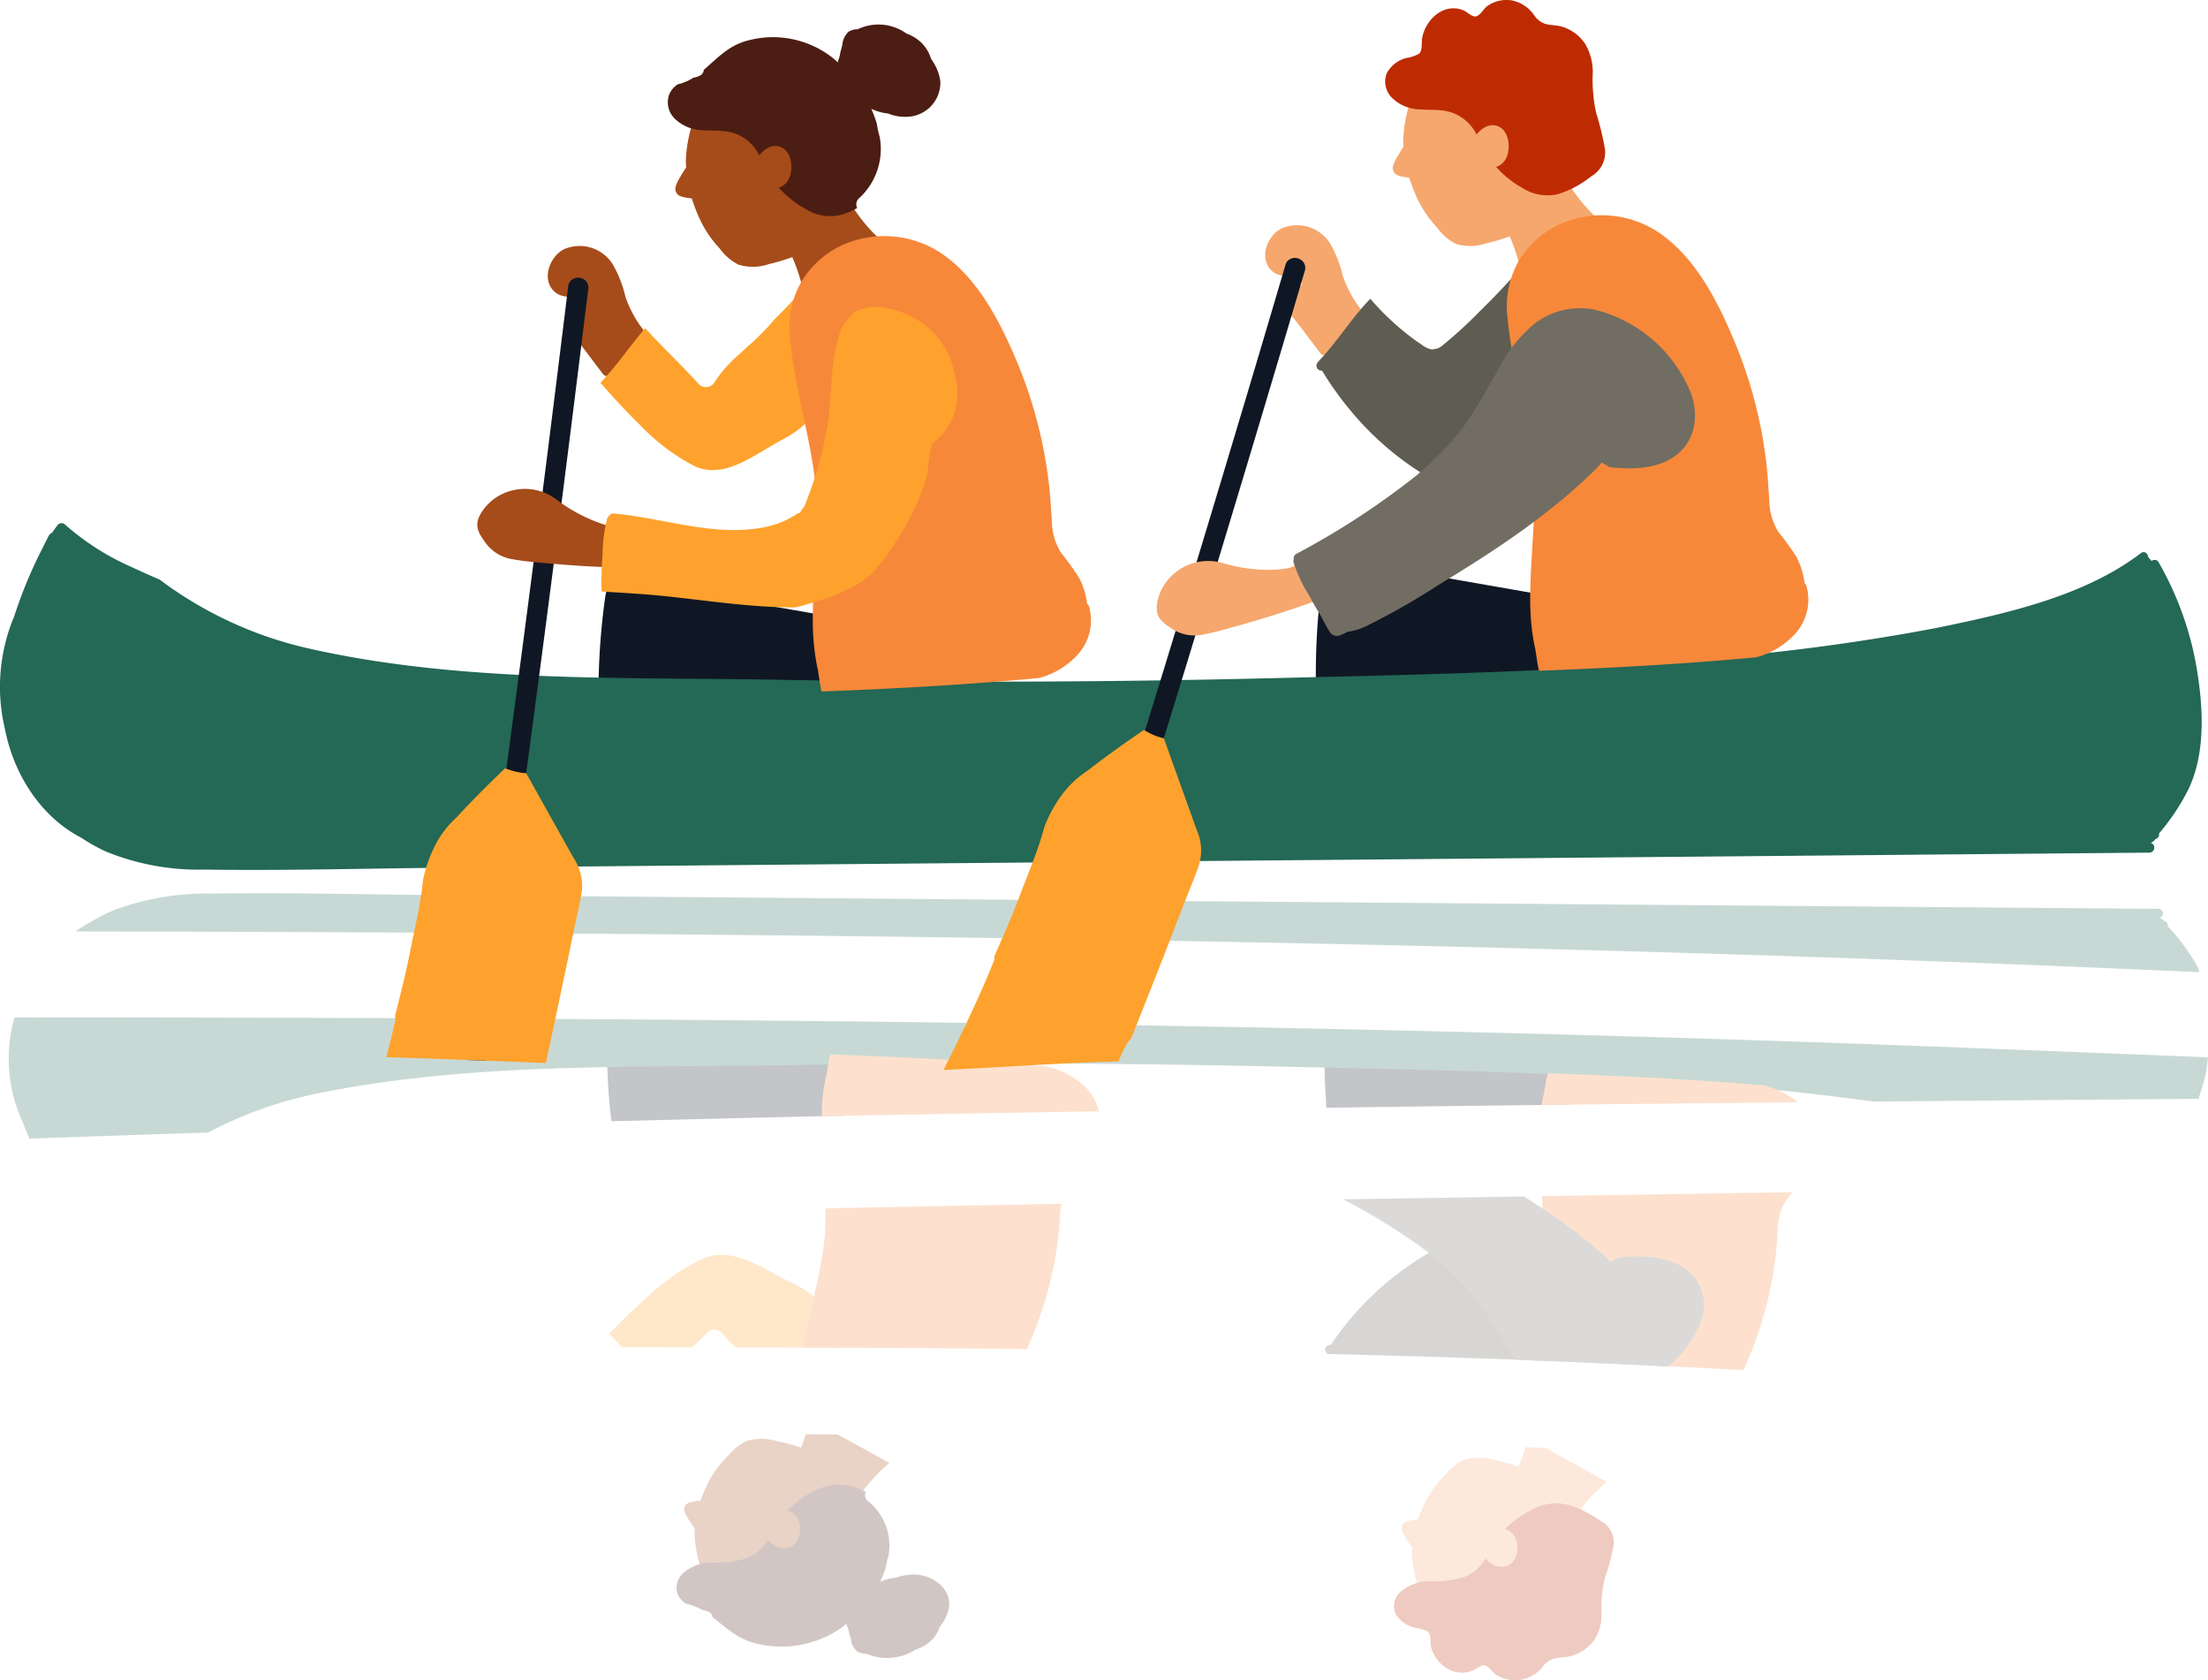 <svg xmlns="http://www.w3.org/2000/svg" width="256" height="194.789" viewBox="0 0 256 194.789">
  <g id="Group_26850" data-name="Group 26850" transform="translate(0 0)">
    <g id="Group_26848" data-name="Group 26848" transform="translate(1.011 103.553)" opacity="0.25">
      <path id="Path_41444" data-name="Path 41444" d="M334.97,838.841a66.241,66.241,0,0,1-.281-7.287.566.566,0,0,1,.6-.514c8.969-.443,17.923-1.09,26.864-1.885.612.007,1.231.007,1.843.014a.505.505,0,0,1,.253.422,49.909,49.909,0,0,1-2.1,10.453c-8.99.183-17.972.422-26.962.64C335.111,840.072,335.026,839.46,334.97,838.841Z" transform="translate(-265.297 -814.249)" fill="#101724"/>
      <path id="Path_41445" data-name="Path 41445" d="M322.858,831.961a.577.577,0,0,1,.6-.513q14.223-.7,28.39-2a.559.559,0,0,1,.57.549,50.51,50.51,0,0,1-1.189,7q-14.086.147-28.165.352C322.957,835.555,322.837,833.754,322.858,831.961Z" transform="translate(-170.294 -812.477)" fill="#101724"/>
      <path id="Path_41446" data-name="Path 41446" d="M534.813,832.424q16.291.623,32.674,1.28c-.071.549-.12,1.119-.211,1.653-.19,1.083-.584,2.11-.879,3.165q-18.844.148-37.7.317-8.926-1.213-17.916-1.969c-16.995-1.456-34.081-1.716-51.139-2.089q-28.478-.634-56.97-.162c-18.036.3-37.014-.331-54.677,3.341a47.713,47.713,0,0,0-12.394,4.467q-10.351.337-20.7.711c-.267-.647-.556-1.28-.781-1.935-.141-.3-.281-.6-.4-.914a17.375,17.375,0,0,1-.619-10.952c.014-.084.063-.162.077-.246,3.489.007,6.978-.007,10.467-.007C394.052,829.16,464.471,829.758,534.813,832.424Z" transform="translate(-312.498 -814.684)" fill="#246856"/>
      <path id="Path_41447" data-name="Path 41447" d="M312.638,831.467a14.807,14.807,0,0,1,1.681-1.062,21.854,21.854,0,0,1,2.919-1.47,31.321,31.321,0,0,1,11.36-1.864c9.342-.127,18.711.127,28.06.2l28.137.225q28.14.232,56.274.45l113.047.9a.524.524,0,0,1,.141,1.034c.112.056.225.105.338.176a.6.6,0,0,1,.19.211.5.5,0,0,1,.422.6,22.625,22.625,0,0,1,3.482,4.748c.091.183.127.387.2.576C476.872,832.466,394.762,831.614,312.638,831.467Z" transform="translate(-304.887 -827.035)" fill="#246856"/>
      <path id="Path_41448" data-name="Path 41448" d="M322.965,844.8a5.506,5.506,0,0,1,1.231-.232l.126-.021a14.248,14.248,0,0,1,.7-1.7,11.48,11.48,0,0,1,2.518-3.524,5.969,5.969,0,0,1,2.181-1.709,6.414,6.414,0,0,1,3.566.063,21.872,21.872,0,0,1,2.68.732,18.5,18.5,0,0,0,.816-2.237l2.42.085c.324.189.619.408.943.591.682.38,4.854,2.645,6.07,3.348l-.014.014a18.005,18.005,0,0,0-3.574,3.967c.042.12.092.232.127.352a7.815,7.815,0,0,1,.366,1.259,16.379,16.379,0,0,1,.577,4.255,9.9,9.9,0,0,1-1.442,5.747,10.264,10.264,0,0,1-4.34,3.236,11.157,11.157,0,0,1-5.775,1.231c-3.679-.436-5.874-3.608-7.168-6.45a13.181,13.181,0,0,1-1.35-5.4c0-.2.028-.387.042-.577-.246-.358-.506-.7-.724-1.069a4.259,4.259,0,0,1-.506-.992A.815.815,0,0,1,322.965,844.8Z" transform="translate(-160.926 -771.95)" fill="#f5a76e"/>
      <path id="Path_41449" data-name="Path 41449" d="M323.349,845.4l-.049-.077c-.267-.415.162-.781.577-.759a34.568,34.568,0,0,1,12.57-11.325,2.684,2.684,0,0,1,2.715-.106,10.325,10.325,0,0,1,2.251,2.139,42.584,42.584,0,0,1,3.531,4.452,10.182,10.182,0,0,1,4.959,5.241,6.889,6.889,0,0,1,.281,1.491c-8.877-.358-17.768-.619-26.653-.837-.07-.063-.126-.141-.19-.2Z" transform="translate(-170.595 -792.2)" fill="#5f5c52"/>
      <path id="Path_41450" data-name="Path 41450" d="M321.705,832.42l2.779-.042q13.168-.2,26.329-.415c-.232.268-.478.535-.689.816a6.16,6.16,0,0,0-1.034,3.327c-.085,1.182-.148,2.371-.3,3.545a43.9,43.9,0,0,1-3.7,12.95q-12.873-.728-25.752-1.182c.711-3.637,1.758-7.217,2.272-10.882A39.631,39.631,0,0,0,321.705,832.42Z" transform="translate(-143.966 -797.305)" fill="#f7883a"/>
      <path id="Path_41451" data-name="Path 41451" d="M319.259,833.669c.077-.45.155-.893.26-1.336.091-.359.239-1.611.45-2.328,8.4.281,16.791.7,25.162,1.4a10.237,10.237,0,0,1,3.834,1.963Q334.119,833.5,319.259,833.669Z" transform="translate(-141.533 -809.12)" fill="#f7883a"/>
      <path id="Path_41452" data-name="Path 41452" d="M322.468,849.867a3.521,3.521,0,0,0,2.3,1.646,4.572,4.572,0,0,1,1.449.436c.443.331.274,1.182.373,1.667.4,1.962,2.589,3.791,4.868,2.848.415-.169.985-.738,1.456-.57s.788.76,1.188,1.034a4.162,4.162,0,0,0,2.955.612,4.237,4.237,0,0,0,2.539-1.562,2.448,2.448,0,0,1,1.379-.921c.64-.127,1.287-.1,1.92-.289A5,5,0,0,0,345.484,853a5.41,5.41,0,0,0,.879-3.334,14.275,14.275,0,0,1,.408-3.932,28.733,28.733,0,0,0,1.02-3.812,2.8,2.8,0,0,0-1.6-2.828,11.666,11.666,0,0,0-3.988-1.9,5.82,5.82,0,0,0-3.974.682,11.413,11.413,0,0,0-3.06,2.216l.07.014a3.112,3.112,0,0,1,.352.141l.085.049a1.8,1.8,0,0,1,.359.289,2.005,2.005,0,0,1,.281.373,3.649,3.649,0,0,1,.2.45c.021.07.042.148.056.218a3.017,3.017,0,0,1,.063.753,1.462,1.462,0,0,1-.021.246,3.739,3.739,0,0,1-.1.486,1.324,1.324,0,0,1-.084.211,1.941,1.941,0,0,1-.225.408,1.674,1.674,0,0,1-.7.577,1.807,1.807,0,0,1-.753.154,1.384,1.384,0,0,1-.246-.028,1.454,1.454,0,0,1-.253-.05,2.229,2.229,0,0,1-.38-.148l-.126-.063a3.246,3.246,0,0,1-.471-.345,3.205,3.205,0,0,1-.345-.345,5,5,0,0,1-2.4,2.124,12.1,12.1,0,0,1-4.185.507,5.037,5.037,0,0,0-3.165,1.16A2.231,2.231,0,0,0,322.468,849.867Z" transform="translate(-161.702 -766.358)" fill="#be2b02"/>
      <path id="Path_41453" data-name="Path 41453" d="M335.815,843.406a33.948,33.948,0,0,0-5.55-5.205,69.387,69.387,0,0,0-9.454-5.831q10.488-.169,20.976-.338c2.118,1.351,4.207,2.729,6.169,4.256q1.73,1.34,3.348,2.792c.092.084.274.281.514.52.141-.07.274-.154.415-.218a.99.99,0,0,1,.155-.042.593.593,0,0,1,.436-.232c2.574-.246,5.585-.2,7.71,1.329a5.245,5.245,0,0,1,1.66,6.373,12.787,12.787,0,0,1-3.7,4.945q-8.768-.443-17.55-.781c-.394-.541-.809-1.076-1.168-1.639A52.423,52.423,0,0,0,335.815,843.406Z" transform="translate(-166.108 -796.883)" fill="#716d62"/>
      <path id="Path_41454" data-name="Path 41454" d="M334.79,843.888a5.558,5.558,0,0,1,1.231-.232l.127-.021a13.6,13.6,0,0,1,.7-1.695,11.416,11.416,0,0,1,2.518-3.524,5.932,5.932,0,0,1,2.188-1.716,6.324,6.324,0,0,1,3.559.07,20.645,20.645,0,0,1,2.68.725c.239-.5.373-1.027.563-1.541,1.231,0,2.462.014,3.686.014.781.436,4.8,2.623,6,3.313l-.014.014a18.18,18.18,0,0,0-3.573,3.968,3.5,3.5,0,0,1,.127.351,8.9,8.9,0,0,1,.373,1.259,16.374,16.374,0,0,1,.57,4.255,9.847,9.847,0,0,1-1.442,5.747,10.116,10.116,0,0,1-4.34,3.236,11.059,11.059,0,0,1-5.768,1.231c-3.679-.436-5.881-3.6-7.168-6.45a13.042,13.042,0,0,1-1.35-5.4c0-.2.028-.387.035-.577-.239-.358-.5-.7-.718-1.069a4.38,4.38,0,0,1-.514-.985A.83.83,0,0,1,334.79,843.888Z" transform="translate(-255.93 -773.223)" fill="#a64c1a"/>
      <path id="Path_41455" data-name="Path 41455" d="M339.534,837.814a24.085,24.085,0,0,1,6.429-4.417c2.342-.956,4.706-.035,6.788,1.027,1.294.669,2.567,1.4,3.89,2.026a10.152,10.152,0,0,1,4.9,5.205,6.79,6.79,0,0,1,.4,2.117q-6.12-.032-12.24-.035a11.626,11.626,0,0,1-1.442-1.505,1.228,1.228,0,0,0-1.787-.26c-.6.6-1.231,1.175-1.857,1.759-2.708-.007-5.423-.014-8.132-.014-.478-.528-.935-1.076-1.456-1.561C336.481,840.663,337.959,839.192,339.534,837.814Z" transform="translate(-265.408 -791.072)" fill="#fea22d"/>
      <path id="Path_41456" data-name="Path 41456" d="M334.022,832.675c9.109-.169,18.226-.366,27.342-.521-.021.2-.077.408-.1.612-.085,1.188-.148,2.37-.289,3.552a44.144,44.144,0,0,1-3.6,12.669q-12.989-.127-25.977-.169c.7-3.883,1.85-7.709,2.392-11.621A30.507,30.507,0,0,0,334.022,832.675Z" transform="translate(-239.321 -796.147)" fill="#f7883a"/>
      <path id="Path_41457" data-name="Path 41457" d="M330.993,833.732c.091-.57.2-1.147.337-1.709.085-.359.239-1.611.443-2.329,8.4.282,16.791.7,25.161,1.407a9.416,9.416,0,0,1,4.565,2.5,5.769,5.769,0,0,1,1.393,2.673q-16.059.264-32.111.577A23.067,23.067,0,0,1,330.993,833.732Z" transform="translate(-236.517 -810.991)" fill="#f7883a"/>
      <path id="Path_41458" data-name="Path 41458" d="M334.123,846.963a5.008,5.008,0,0,1,3.165-1.154,12.328,12.328,0,0,0,4.192-.513,4.946,4.946,0,0,0,2.392-2.125,3.168,3.168,0,0,0,.345.345,2.952,2.952,0,0,0,.478.345l.12.063a3.064,3.064,0,0,0,.38.155c.084.022.169.028.253.042a1.544,1.544,0,0,0,.246.028,1.831,1.831,0,0,0,.76-.154,1.714,1.714,0,0,0,.7-.577,2.864,2.864,0,0,0,.225-.408c.028-.071.056-.134.078-.2a4.079,4.079,0,0,0,.1-.493c.014-.084.021-.162.028-.246a3.31,3.31,0,0,0-.07-.746,2.138,2.138,0,0,0-.056-.225,3.145,3.145,0,0,0-.19-.444,2.145,2.145,0,0,0-.289-.379,1.79,1.79,0,0,0-.359-.289l-.084-.05a3.18,3.18,0,0,0-.352-.14l-.063-.007a11.275,11.275,0,0,1,3.053-2.223,5.823,5.823,0,0,1,3.974-.675,7.9,7.9,0,0,1,2.068.746.8.8,0,0,0,.246,1.055,6.588,6.588,0,0,1,2.357,6.408l-.1.324a9.837,9.837,0,0,0-.225,1.062,11.5,11.5,0,0,1-.647,1.568,5.862,5.862,0,0,1,1.927-.492,5.662,5.662,0,0,1,2.265-.352c2.1.134,4.073,1.744,3.82,3.749a4.879,4.879,0,0,1-1.076,2.3,3.979,3.979,0,0,1-1.259,1.829,5.009,5.009,0,0,1-1.618.851l-.049.042a6.06,6.06,0,0,1-5.592.4,1.968,1.968,0,0,1-1.048-.26,1.992,1.992,0,0,1-.725-1.351l-.113-.422a4.2,4.2,0,0,1-.169-.633l-.078-.309a1.309,1.309,0,0,1-.155-.493c-.169.134-.331.274-.506.4a12.147,12.147,0,0,1-10.481,1.751c-1.906-.6-3.1-1.8-4.565-2.933a.769.769,0,0,0-.26-.5,2.376,2.376,0,0,0-.943-.323,5.944,5.944,0,0,0-1.674-.668l-.141-.021a2.66,2.66,0,0,1-.992-1.062A2.259,2.259,0,0,1,334.123,846.963Z" transform="translate(-255.833 -768.223)" fill="#4c1d12"/>
    </g>
    <g id="Group_26849" data-name="Group 26849" transform="translate(0 0)">
      <path id="Path_41459" data-name="Path 41459" d="M335.113,828.254c.112-1.294.246-2.588.422-3.876.113-.865.2-1.885,1.09-2.307.964-.457,2.293.014,3.271.183l4.009.7,8.012,1.4,9.011,1.576a.5.5,0,0,1,.267.134.571.571,0,0,1,.949.239,60.178,60.178,0,0,1,2.251,12.176.593.593,0,0,1-.57.6q-14.17-1.435-28.39-2.2a.6.6,0,0,1-.6-.57C334.8,833.629,334.888,830.934,335.113,828.254Z" transform="translate(-265.442 -754.603)" fill="#101724"/>
      <path id="Path_41460" data-name="Path 41460" d="M323.289,827.915c.105-1.294.246-2.589.415-3.876.113-.865.211-1.892,1.1-2.314.964-.45,2.293.021,3.271.19l4,.7,8.012,1.4,9.018,1.576a.533.533,0,0,1,.267.133.574.574,0,0,1,.95.239,60.281,60.281,0,0,1,2.244,12.183.583.583,0,0,1-.563.6q-14.171-1.435-28.4-2.209a.592.592,0,0,1-.6-.57C322.972,833.282,323.057,830.595,323.289,827.915Z" transform="translate(-170.438 -756.67)" fill="#101724"/>
      <path id="Path_41461" data-name="Path 41461" d="M330.358,822.411c-.893-.626-2.145-.239-3.032-.956-1.716-1.393-.724-4.143.992-5.016a4.526,4.526,0,0,1,5.634,1.731,13.538,13.538,0,0,1,1.477,3.756,13.555,13.555,0,0,0,2.082,3.869.464.464,0,0,1-.021.64.516.516,0,0,1,.155.711,10.311,10.311,0,0,1-4.024,3.918.611.611,0,0,1-.809-.183l-2.638-3.482c-.612-.809-1.758-1.8-1.175-2.905a2.553,2.553,0,0,1,.929-.928C330.4,823.263,331.061,822.911,330.358,822.411Z" transform="translate(-179.744 -789.953)" fill="#f5a76e"/>
      <path id="Path_41462" data-name="Path 41462" d="M313.824,832.821q.19-.517.4-1.013a52.821,52.821,0,0,1,3.158-7.688l.042-.077c.288-.577.57-1.154.865-1.709a.624.624,0,0,1,.345-.282c.225-.317.436-.633.682-.936a.586.586,0,0,1,.823-.021,29.643,29.643,0,0,0,7.667,4.9c1.09.513,2.2,1,3.313,1.484a45.423,45.423,0,0,0,16.981,7.913c17.67,4.059,36.641,3.362,54.684,3.693q28.478.518,56.963-.175c17.058-.415,34.144-.7,51.146-2.307a245.62,245.62,0,0,0,26.048-3.489c8.047-1.646,17.262-3.651,23.881-8.708.415-.317.823.063.851.478.141.141.26.3.394.436a.529.529,0,0,1,.816.155,37.155,37.155,0,0,1,4.495,12.8c.675,4.333.9,9.306-.978,13.372a25.126,25.126,0,0,1-3.475,5.254.558.558,0,0,1-.429.655.6.6,0,0,1-.19.232,3.364,3.364,0,0,1-.338.2.584.584,0,0,1-.141,1.14l-113.04,1q-28.14.243-56.281.493l-28.137.254c-9.341.084-18.711.359-28.059.218a28.443,28.443,0,0,1-11.353-2.061,20.168,20.168,0,0,1-2.926-1.625c-4.678-2.42-7.794-7.3-8.828-12.472A21.148,21.148,0,0,1,313.824,832.821Z" transform="translate(-312.602 -760.281)" fill="#246856"/>
      <path id="Path_41463" data-name="Path 41463" d="M322.578,828.831a4.5,4.5,0,0,1,.506-1.09c.218-.408.478-.788.718-1.182-.007-.211-.035-.422-.035-.633a15.694,15.694,0,0,1,1.35-5.979c1.287-3.145,3.489-6.647,7.168-7.126a10.234,10.234,0,0,1,5.775,1.357,10.344,10.344,0,0,1,4.333,3.581,11.775,11.775,0,0,1,1.442,6.352,19.9,19.9,0,0,1-.57,4.7,9.442,9.442,0,0,1-.373,1.393,3.589,3.589,0,0,1-.127.388,19.327,19.327,0,0,0,3.573,4.382l.014.021c-1.217.774-5.381,3.278-6.063,3.7a28.237,28.237,0,0,0-2.94,2.026,22.529,22.529,0,0,0-1.245-3.75,18.908,18.908,0,0,1-2.68.8,5.762,5.762,0,0,1-3.559.077,6.148,6.148,0,0,1-2.188-1.9,12.879,12.879,0,0,1-2.518-3.89,16.352,16.352,0,0,1-.7-1.885l-.127-.021a4.871,4.871,0,0,1-1.231-.253A.919.919,0,0,1,322.578,828.831Z" transform="translate(-161.068 -809.575)" fill="#f5a76e"/>
      <path id="Path_41464" data-name="Path 41464" d="M323.469,827.215l-.014-.014c2.209-2.265,3.9-5.093,6.092-7.344l.035-.05a30.368,30.368,0,0,0,3.784,3.707,26.519,26.519,0,0,0,2.145,1.6,2.917,2.917,0,0,0,1.161.563,1.974,1.974,0,0,0,1.449-.591,50.829,50.829,0,0,0,4.108-3.77c1.365-1.336,2.68-2.708,3.96-4.115a.486.486,0,0,1,.338-.176.494.494,0,0,1,.788-.029,15.855,15.855,0,0,1,2.652,4.959,8.147,8.147,0,0,1,.049,5.74,10.865,10.865,0,0,1-4.959,5.8,47.6,47.6,0,0,1-3.524,4.924,11.035,11.035,0,0,1-2.251,2.356,2.463,2.463,0,0,1-2.715-.12,34.9,34.9,0,0,1-9.44-8.082,36.852,36.852,0,0,1-3.137-4.432.57.57,0,0,1-.577-.837Z" transform="translate(-170.71 -785.176)" fill="#5f5c52"/>
      <path id="Path_41465" data-name="Path 41465" d="M347.952,867.121c-8.371.774-16.763,1.238-25.161,1.555-.2-.8-.359-2.181-.443-2.574-.141-.626-.246-1.259-.337-1.893a29.457,29.457,0,0,1-.239-3.932c0-5.466.922-10.84.232-16.305s-2.371-10.783-2.863-16.277a10.581,10.581,0,0,1,1.294-6.513,10.852,10.852,0,0,1,4.649-4.213,11.9,11.9,0,0,1,12.591,1.645c3.6,2.905,5.852,7.351,7.632,11.522a52.462,52.462,0,0,1,3.883,14.814c.141,1.3.2,2.61.3,3.918a7.251,7.251,0,0,0,1.027,3.679,30.663,30.663,0,0,1,2.152,2.975,8.973,8.973,0,0,1,.915,3,.555.555,0,0,1,.2.274,5.88,5.88,0,0,1-1.266,5.564A9.23,9.23,0,0,1,347.952,867.121Z" transform="translate(-144.357 -790.916)" fill="#f7883a"/>
      <path id="Path_41466" data-name="Path 41466" d="M322.608,820.849a3.573,3.573,0,0,1,2.3-1.815,4.551,4.551,0,0,0,1.449-.478c.443-.373.274-1.316.38-1.85.394-2.166,2.582-4.185,4.868-3.151.408.19.985.823,1.456.633s.788-.837,1.182-1.14a3.829,3.829,0,0,1,2.961-.675,4.175,4.175,0,0,1,2.532,1.73,2.484,2.484,0,0,0,1.386,1.013c.633.141,1.287.113,1.913.317a4.948,4.948,0,0,1,2.588,1.955,6.394,6.394,0,0,1,.879,3.686,17.677,17.677,0,0,0,.408,4.34,32.51,32.51,0,0,1,1.02,4.213,3.184,3.184,0,0,1-1.6,3.13,11.346,11.346,0,0,1-4,2.1,5.394,5.394,0,0,1-3.974-.753,11.37,11.37,0,0,1-3.053-2.455l.063-.007a2,2,0,0,0,.352-.162l.084-.049a1.985,1.985,0,0,0,.366-.324,2.859,2.859,0,0,0,.281-.415,3.007,3.007,0,0,0,.19-.492,1.405,1.405,0,0,0,.056-.246,4.052,4.052,0,0,0,.07-.83c-.007-.084-.014-.176-.028-.267a3.654,3.654,0,0,0-.1-.542c-.021-.077-.049-.155-.078-.232a2.677,2.677,0,0,0-.225-.45,1.727,1.727,0,0,0-1.456-.809,4.576,4.576,0,0,0-.507.085,2.639,2.639,0,0,0-.38.169l-.12.07a2.785,2.785,0,0,0-.479.38,2.937,2.937,0,0,0-.345.38,5.194,5.194,0,0,0-2.391-2.35c-1.323-.633-2.779-.457-4.192-.562a4.76,4.76,0,0,1-3.165-1.28A2.66,2.66,0,0,1,322.608,820.849Z" transform="translate(-161.844 -812.314)" fill="#be2b02"/>
      <path id="Path_41467" data-name="Path 41467" d="M327.435,906.834c3.686-11.614,7.35-23.346,10.9-34.875s7.126-23.262,10.586-34.819q2.965-9.866,5.873-19.752a1.092,1.092,0,0,1,.816-.788,1.238,1.238,0,0,1,1.175.345,1.122,1.122,0,0,1,.26,1.111c-3.433,11.628-6.964,23.41-10.481,35.009-3.489,11.522-7.1,23.227-10.706,34.791q-3.071,9.845-6.183,19.668a1.143,1.143,0,0,1-.844.781,1.187,1.187,0,0,1-.225.021,1.2,1.2,0,0,1-.943-.394A1.089,1.089,0,0,1,327.435,906.834Z" transform="translate(-205.76 -786.666)" fill="#101724"/>
      <path id="Path_41468" data-name="Path 41468" d="M327.1,827.252a5.7,5.7,0,0,1,1.344-2.989,6.075,6.075,0,0,1,6.387-1.85,18.868,18.868,0,0,0,5,.76c1.09-.021,3.63.021,4.1-1.3.246-.7,1.386-.43,1.14.281-.042.106-.106.183-.148.274a6.607,6.607,0,0,1,1.463,3.615.6.6,0,0,1-.415.577q-4.473,1.625-9.06,2.919c-1.463.408-2.94.858-4.438,1.133a4.774,4.774,0,0,1-3.742-.746C327.68,829.223,326.941,828.624,327.1,827.252Z" transform="translate(-192.971 -757.111)" fill="#f5a76e"/>
      <path id="Path_41469" data-name="Path 41469" d="M321,846.523a.6.6,0,0,1,.253-.633,90.879,90.879,0,0,0,13.907-9.06,36.077,36.077,0,0,0,5.55-5.754,60.094,60.094,0,0,0,3.96-6.556,17.43,17.43,0,0,1,4.242-5.346,8.738,8.738,0,0,1,6.858-1.645,16.264,16.264,0,0,1,11.311,9.785c.851,2.511.514,5.318-1.66,7.048-2.117,1.688-5.135,1.737-7.7,1.47a.6.6,0,0,1-.443-.267.424.424,0,0,1-.155-.042c-.141-.07-.274-.162-.415-.239-.232.267-.422.478-.506.57-1.076,1.076-2.2,2.1-3.355,3.1a84.963,84.963,0,0,1-7.189,5.48c-2.525,1.73-5.121,3.362-7.744,4.952a80.984,80.984,0,0,1-8.089,4.643,7.5,7.5,0,0,1-2.61.879,7.836,7.836,0,0,1-.774.366.965.965,0,0,1-1.245-.331c-.331-.485-.591-1.027-.872-1.541-.07-.127-.141-.267-.211-.394l-.007-.007c-.464-.739-.893-1.5-1.294-2.265a16.79,16.79,0,0,1-1.829-3.848A.517.517,0,0,1,321,846.523Z" transform="translate(-170.997 -781.657)" fill="#716d62"/>
      <path id="Path_41470" data-name="Path 41470" d="M350.42,860.6a12.683,12.683,0,0,0-1.034,2.16c-6.7.175-13.372.682-20.069.984l-.225.007c.155-.317.309-.64.471-.957q.992-1.962,1.927-3.946l.211-.3a.537.537,0,0,0,.07-.281c1.111-2.349,2.18-4.72,3.144-7.133a1.117,1.117,0,0,0,.07-.577c1.006-2.251,2.047-4.65,2.884-6.858,1.048-2.8,2.152-5.283,2.926-8.167a16.048,16.048,0,0,1,2.1-3.792,11.554,11.554,0,0,1,2.856-2.659c2.132-1.653,4.326-3.215,6.556-4.734.148.085.289.162.436.232a7.388,7.388,0,0,0,1.892.732l2.279,6.366q.76,2.12,1.519,4.227a5.855,5.855,0,0,1,.338,3.847c-.408,1.379-1.02,2.715-1.54,4.052s-1.041,2.694-1.562,4.044q-1.614,4.168-3.264,8.322c-.514,1.308-1.041,2.617-1.562,3.925A2.935,2.935,0,0,0,350.42,860.6Z" transform="translate(-219.692 -739.714)" fill="#fea22d"/>
      <path id="Path_41471" data-name="Path 41471" d="M342.181,822.76c-.886-.633-2.139-.239-3.032-.964-1.716-1.385-.718-4.143.992-5.015a4.537,4.537,0,0,1,5.641,1.737,13.379,13.379,0,0,1,1.47,3.749,13.3,13.3,0,0,0,2.089,3.869.478.478,0,0,1-.021.64.52.52,0,0,1,.148.711,10.327,10.327,0,0,1-4.024,3.925.606.606,0,0,1-.809-.19L342,827.747c-.6-.809-1.751-1.8-1.175-2.912a2.621,2.621,0,0,1,.936-.928C342.223,823.6,342.885,823.252,342.181,822.76Z" transform="translate(-274.747 -787.888)" fill="#a64c1a"/>
      <path id="Path_41472" data-name="Path 41472" d="M334.4,829.169a4.648,4.648,0,0,1,.507-1.091c.218-.4.478-.788.724-1.175-.014-.218-.042-.429-.042-.64a15.788,15.788,0,0,1,1.351-5.972c1.287-3.144,3.489-6.647,7.168-7.126a10.184,10.184,0,0,1,5.775,1.358,10.4,10.4,0,0,1,4.34,3.573,11.8,11.8,0,0,1,1.435,6.359,19.873,19.873,0,0,1-.57,4.7,9.355,9.355,0,0,1-.366,1.386c-.035.134-.085.26-.127.394a19.254,19.254,0,0,0,3.566,4.382l.014.014c-1.21.781-5.381,3.278-6.063,3.708a27.215,27.215,0,0,0-2.94,2.018,23.4,23.4,0,0,0-1.238-3.749,20,20,0,0,1-2.687.809,5.76,5.76,0,0,1-3.559.07,6.067,6.067,0,0,1-2.188-1.892,12.83,12.83,0,0,1-2.518-3.9,18.645,18.645,0,0,1-.7-1.878l-.127-.022a5.108,5.108,0,0,1-1.224-.253A.925.925,0,0,1,334.4,829.169Z" transform="translate(-256.072 -807.507)" fill="#a64c1a"/>
      <path id="Path_41473" data-name="Path 41473" d="M340.353,821.16c2.019,2.23,4.242,4.3,6.254,6.527a1.16,1.16,0,0,0,1.787-.281,14.953,14.953,0,0,1,2.539-2.947c.373-.331.746-.669,1.1-1.013a27.107,27.107,0,0,0,3.243-3.243c.858-.886,1.73-1.751,2.561-2.666a.531.531,0,0,1,.338-.176.494.494,0,0,1,.788-.021,15.628,15.628,0,0,1,2.652,4.959,8.144,8.144,0,0,1,.049,5.74,10.847,10.847,0,0,1-4.9,5.754c-1.322.689-2.589,1.5-3.89,2.237-2.075,1.175-4.439,2.195-6.781,1.133a23.871,23.871,0,0,1-6.429-4.875c-1.583-1.526-3.06-3.158-4.516-4.8C337.04,825.535,338.567,823.207,340.353,821.16Z" transform="translate(-265.54 -783.109)" fill="#fea22d"/>
      <path id="Path_41474" data-name="Path 41474" d="M359.781,867.458c-8.378.774-16.77,1.238-25.168,1.555-.2-.8-.359-2.181-.443-2.575-.141-.626-.246-1.259-.331-1.892a28.23,28.23,0,0,1-.246-3.932c.007-5.465.921-10.84.232-16.3s-2.37-10.783-2.863-16.278a10.6,10.6,0,0,1,1.3-6.513,10.871,10.871,0,0,1,4.642-4.206,11.915,11.915,0,0,1,12.6,1.646c3.595,2.905,5.853,7.344,7.632,11.515a52.451,52.451,0,0,1,3.876,14.814c.141,1.309.2,2.61.3,3.925a7.227,7.227,0,0,0,1.034,3.672,32,32,0,0,1,2.145,2.983,8.732,8.732,0,0,1,.914,2.989.527.527,0,0,1,.211.274,5.883,5.883,0,0,1-1.273,5.564A9.144,9.144,0,0,1,359.781,867.458Z" transform="translate(-239.358 -788.847)" fill="#f7883a"/>
      <path id="Path_41475" data-name="Path 41475" d="M333.568,820.821a2.7,2.7,0,0,1,.985-1.168l.148-.035a5.527,5.527,0,0,0,1.667-.732,2.195,2.195,0,0,0,.943-.358.905.905,0,0,0,.267-.556c1.456-1.245,2.652-2.574,4.558-3.235a11.2,11.2,0,0,1,10.488,1.934c.169.134.338.3.5.443a1.763,1.763,0,0,1,.155-.549l.085-.338a4.548,4.548,0,0,1,.162-.7l.112-.472a2.337,2.337,0,0,1,.725-1.5,1.885,1.885,0,0,1,1.055-.281,5.553,5.553,0,0,1,5.585.443l.056.042a5.124,5.124,0,0,1,1.618.949,4.54,4.54,0,0,1,1.259,2.012A5.75,5.75,0,0,1,365,819.273a3.959,3.959,0,0,1-3.812,4.143,5.248,5.248,0,0,1-2.272-.387,5.563,5.563,0,0,1-1.92-.541,14.663,14.663,0,0,1,.64,1.73,11.758,11.758,0,0,0,.232,1.168l.1.359a7.727,7.727,0,0,1-2.363,7.091.944.944,0,0,0-.246,1.16,7.672,7.672,0,0,1-2.061.83,5.351,5.351,0,0,1-3.974-.752,11.485,11.485,0,0,1-3.06-2.448l.063-.014a2.039,2.039,0,0,0,.359-.155l.077-.056a1.967,1.967,0,0,0,.366-.316,3.262,3.262,0,0,0,.281-.415,3.543,3.543,0,0,0,.19-.492,1.83,1.83,0,0,0,.063-.246,4.149,4.149,0,0,0,.063-.83c0-.091-.014-.183-.021-.267a4.6,4.6,0,0,0-.105-.541,1.111,1.111,0,0,0-.078-.232,2.5,2.5,0,0,0-.225-.458,1.8,1.8,0,0,0-.7-.633,1.732,1.732,0,0,0-.753-.169.958.958,0,0,0-.246.028,1.535,1.535,0,0,0-.26.049,3.549,3.549,0,0,0-.373.169l-.127.07a4.241,4.241,0,0,0-.478.38,4.608,4.608,0,0,0-.345.387,5.206,5.206,0,0,0-2.392-2.356c-1.322-.633-2.771-.451-4.192-.556a4.756,4.756,0,0,1-3.158-1.28A2.641,2.641,0,0,1,333.568,820.821Z" transform="translate(-255.976 -809.879)" fill="#4c1d12"/>
      <path id="Path_41476" data-name="Path 41476" d="M348.781,854.448c-1.548,11.937-3.179,24.071-4.833,36.078q-1.192,8.568-2.406,17.142l-2.349-.084c1.569-11.065,3.109-22.2,4.579-33.152,1.611-11.972,3.194-24.113,4.713-36.086q1.287-10.214,2.539-20.448a1.1,1.1,0,0,1,.675-.915,1.259,1.259,0,0,1,1.217.148,1.116,1.116,0,0,1,.436,1.055C351.877,830.222,350.343,842.42,348.781,854.448Z" transform="translate(-285.146 -784.701)" fill="#101724"/>
      <path id="Path_41477" data-name="Path 41477" d="M338.617,823.431a5.686,5.686,0,0,1,2.314-2.314,6.067,6.067,0,0,1,6.626.541,18.758,18.758,0,0,0,4.41,2.476c1.027.373,3.383,1.315,4.291.246.485-.57,1.456.084.964.661a2.083,2.083,0,0,1-.232.2,6.575,6.575,0,0,1,.084,3.9.58.58,0,0,1-.591.394c-3.173-.042-6.345-.2-9.51-.485-1.512-.133-3.053-.239-4.544-.513a4.776,4.776,0,0,1-3.236-2.018C338.455,825.479,337.977,824.663,338.617,823.431Z" transform="translate(-282.979 -763.701)" fill="#a64c1a"/>
      <path id="Path_41478" data-name="Path 41478" d="M355.617,852.191c-5.2.022-10.34-.823-15.5-1.343-2.293-.232-4.629-.345-6.957-.5a14.668,14.668,0,0,1-.028-1.667l.028-.415c.007-.07,0-.014,0-.028-.007-.83.077-1.646.113-2.462a17.442,17.442,0,0,1,.528-3.9c.035-.119.091-.133.2-.274a.607.607,0,0,1,.527-.3c5.811.52,11.494,2.694,17.262,1.639A10.6,10.6,0,0,0,356,841.226l.105.063c.176-.274.352-.555.556-.816a46.78,46.78,0,0,0,1.885-5.628c.408-1.554.7-3.123.957-4.692.106-1.449.211-2.891.324-4.34a22.833,22.833,0,0,1,.7-4.516,5.891,5.891,0,0,1,2.019-3.384,5.413,5.413,0,0,1,3.834-.366,9.612,9.612,0,0,1,3.58,1.435,9.416,9.416,0,0,1,4.178,6.464l.014.1a7.06,7.06,0,0,1-2.567,7.548c-.415.331-.562,3.348-.76,4.017a27.151,27.151,0,0,1-3.116,6.739,23.238,23.238,0,0,1-3.461,4.621c-1.941,1.787-5.564,2.891-8.068,3.588C355.983,852.114,355.8,852.143,355.617,852.191Z" transform="translate(-263.401 -781.776)" fill="#fea22d"/>
      <path id="Path_41479" data-name="Path 41479" d="M361.122,843.358q-.443,2.121-.879,4.241-.918,4.378-1.85,8.751c-.2.928-.4,1.864-.6,2.792-5.585-.225-11.163-.45-16.748-.626-.584-.021-1.161-.035-1.745-.049.366-1.4.71-2.8,1.02-4.213a1.132,1.132,0,0,0-.021-.577c.612-2.384,1.252-4.917,1.709-7.238.577-2.933,1.252-5.564,1.547-8.539a15.964,15.964,0,0,1,1.442-4.08,11.291,11.291,0,0,1,2.377-3.095c1.829-1.984,3.735-3.883,5.684-5.747.162.056.316.112.471.155a7.43,7.43,0,0,0,1.984.408l3.3,5.908c.732,1.309,1.463,2.61,2.195,3.918a5.891,5.891,0,0,1,.971,3.735C361.791,840.53,361.41,841.951,361.122,843.358Z" transform="translate(-294.504 -735.901)" fill="#fea22d"/>
    </g>
  </g>
</svg>
